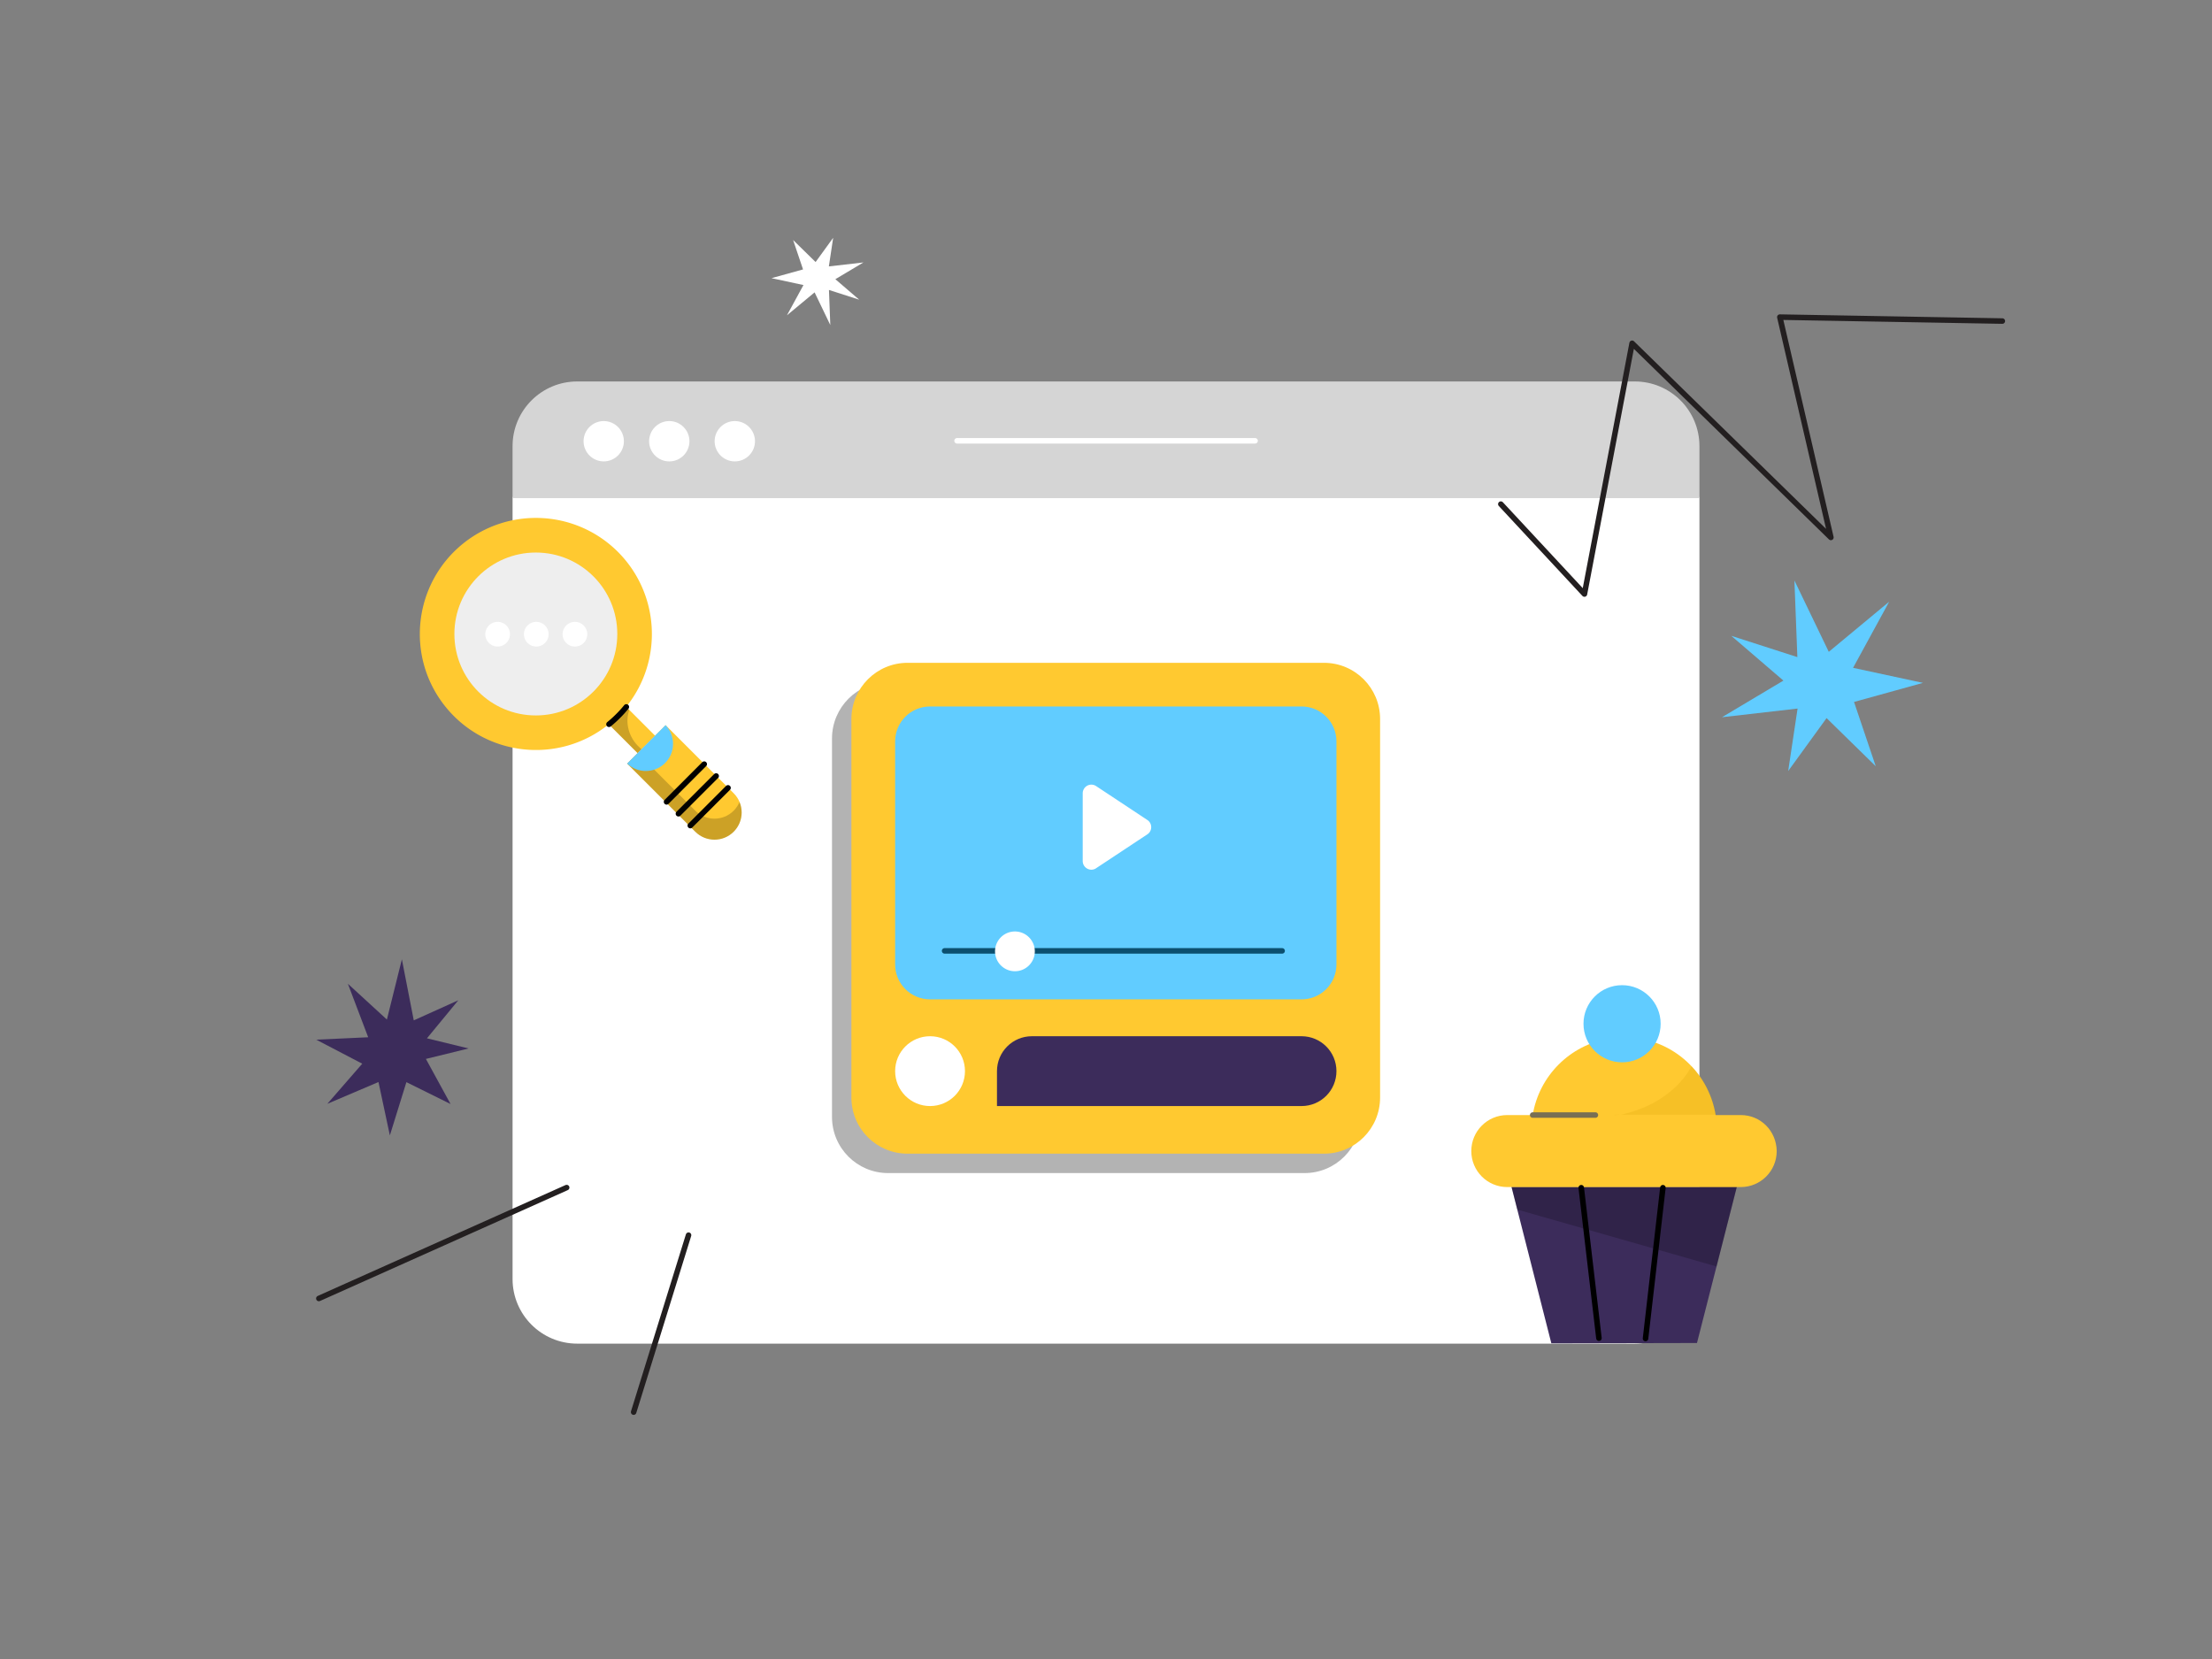 <svg xmlns="http://www.w3.org/2000/svg" viewBox="0 0 1600 1200"><rect x="0" y="0" width="1600" height="1200" fill="#808080" stroke="none"/><path d="m417.53 290.92 764.94 3.23c25.84 0 32.93 2.71 32.93 28.55l13.85 37.61v564.8c0 25.84-20.94 46.78-46.78 46.78H417.53c-25.84 0-46.78-20.94-46.78-46.78v-564.8l12.6-37.61c0-25.84 8.34-31.78 34.18-31.78Z" fill="#fff"/><path d="M417.53 275.92h764.94c25.84 0 46.78 20.94 46.78 46.78v37.61h-858.5V322.7c0-25.84 20.94-46.78 46.78-46.78Z" fill="#d5d5d5"/><path d="M436.7 333.74c8.05 0 14.58-6.53 14.58-14.58 0-8.06-6.53-14.59-14.58-14.59-8.06 0-14.59 6.53-14.59 14.59 0 8.05 6.53 14.58 14.59 14.58ZM484.1 333.74c8.06 0 14.59-6.53 14.59-14.58 0-8.06-6.53-14.59-14.59-14.59-8.05 0-14.58 6.53-14.58 14.59 0 8.05 6.53 14.58 14.58 14.58ZM531.51 333.74c8.05 0 14.59-6.53 14.59-14.58 0-8.06-6.54-14.59-14.59-14.59s-14.59 6.53-14.59 14.59c0 8.05 6.54 14.58 14.59 14.58Z" fill="#fff"/><path d="M692.27 318.84h215.56" stroke="#fff" stroke-width="4" stroke-linecap="round" stroke-linejoin="round" fill="none"/><path d="M642.43 493.46h301.18c22.45 0 40.62 18.17 40.62 40.62V807.9c0 22.45-18.17 40.62-40.62 40.62H642.43c-22.45 0-40.62-18.17-40.62-40.62V534.08c.07-22.45 18.24-40.62 40.62-40.62Z" opacity=".3"/><path d="M656.46 479.43h301.18c22.45 0 40.62 18.17 40.62 40.62v273.82c0 22.45-18.17 40.62-40.62 40.62H656.46c-22.45 0-40.62-18.17-40.62-40.62V520.05c.07-22.45 18.24-40.62 40.62-40.62Z" fill="#ffc930"/><path d="M746.4 749.53h195.04c13.96 0 25.25 11.29 25.25 25.25s-11.29 25.26-25.25 25.26h-220.3v-25.26c0-13.96 11.3-25.25 25.26-25.25Z" fill="#3c2c5b"/><path d="M672.74 749.53c13.96 0 25.25 11.29 25.25 25.25s-11.29 25.26-25.25 25.26-25.26-11.3-25.26-25.26 11.3-25.25 25.26-25.25Z" fill="#fff"/><path d="M672.74 511h268.7c13.96 0 25.25 11.29 25.25 25.25v161.36c0 13.96-11.29 25.26-25.25 25.26h-268.7c-13.96 0-25.26-11.3-25.26-25.26V536.25c0-13.96 11.3-25.25 25.26-25.25Z" fill="#61ccff"/><path d="M683.26 687.79H927.4" stroke="#0b4f6f" stroke-width="4" stroke-linecap="round" stroke-linejoin="round" fill="none"/><path d="M734.12 702.52c7.95 0 14.39-6.44 14.39-14.38s-6.44-14.38-14.39-14.38c-7.94 0-14.38 6.44-14.38 14.38s6.44 14.38 14.38 14.38ZM829.96 593.15l-37.12-24.56c-2.87-1.89-6.73-1.12-8.63 1.76a6.178 6.178 0 0 0-1.05 3.44v49.03c0 3.44 2.81 6.25 6.25 6.25 1.19 0 2.45-.35 3.43-1.05l37.12-24.56c2.87-1.89 3.57-5.82 1.68-8.63-.49-.7-1.05-1.26-1.68-1.68Z" fill="#fff"/><path d="m1122.13 971.66-28.84-113.25h163.02l-28.84 113.02-105.34.23Z" fill="#3c2c5b"/><path d="m1097.48 874.92-4.19-16.51h163.02l-14.65 57.67-144.18-41.16Z" opacity=".2"/><path d="M1090.27 858.64c-14.42 0-26.04-11.63-26.04-26.04 0-14.42 11.62-26.05 26.04-26.05h18.37c4.65-28.37 26.98-50.69 55.35-55.34 3.72-.7 7.21-.93 10.93-.93 32.79 0 60.69 23.72 66.04 56.27h18.14c14.42 0 25.81 11.4 26.04 26.05 0 14.41-11.62 26.04-26.04 26.04h-168.83Z" fill="#ffc930"/><path d="m1167.71 806.55 4.65-.23c39.3-8.61 50.93-34.88 51.16-35.12 9.3 9.54 15.35 21.86 17.67 35.12h-73.48v.23Z" fill="#d59d00" opacity=".2"/><path d="M1173.29 768.41c15.42 0 27.9-12.48 27.9-27.9 0-15.42-12.48-27.91-27.9-27.91-15.42 0-27.91 12.49-27.91 27.91s12.49 27.9 27.91 27.9Z" fill="#61ccff"/><path d="M1108.64 806.55h45.35" stroke="#786f54" stroke-width="4" stroke-linecap="round" stroke-linejoin="round" fill="none"/><path d="m1143.76 859.11 12.79 108.83M1202.82 859.11l-12.56 109.06" stroke="#000" stroke-width="4" stroke-linecap="round" stroke-linejoin="round" fill="none"/><path d="m453.67 552.36 27.8-27.8 49.23 49.23c7.69 7.68 7.69 20.11 0 27.8-7.69 7.69-20.11 7.69-27.8 0l-49.23-49.23Z" fill="#ffc930"/><path d="M530.7 586.39c-7.69 7.69-20.11 7.69-27.8 0l-41.6-41.59-7.63 7.58 49.23 49.23c7.69 7.69 20.11 7.69 27.8 0 5.85-5.85 7.22-14.38 4.21-21.54-.94 2.32-2.37 4.43-4.21 6.32Z" opacity=".2"/><path d="m452.16 510.48-12.62 12.62 21.7 21.71 12.62-12.63-21.7-21.7Z" fill="#ffc930"/><path d="M462.78 540.83c-8.11-7.27-10.85-18.22-7.58-27.33l-3.06-3.05-12.63 12.64 21.69 21.69 2.84-2.84c-.37-.37-.84-.74-1.26-1.11Z" opacity=".2"/><path d="M445.88 398.13c31.27 30.23 34.33 79.3 7.05 113.16a83.768 83.768 0 0 1-4.89 5.53 80.556 80.556 0 0 1-7.64 7c-36.01 29.17-88.88 23.53-118.05-12.48-29.17-36.02-23.54-88.88 12.48-118.05 32.96-26.64 80.56-24.54 111.05 4.84Z" fill="#ffc930"/><path d="M387.59 517.5c32.54 0 58.92-26.38 58.92-58.92 0-32.54-26.38-58.92-58.92-58.92-32.54 0-58.92 26.38-58.92 58.92 0 32.54 26.38 58.92 58.92 58.92Z" fill="#eee"/><path d="M481.43 524.5c7.48 7.85 7.16 20.27-.68 27.75-7.58 7.21-19.54 7.27-27.12.05l27.8-27.8Z" fill="#61ccff"/><path d="M415.86 467.69c4.95 0 8.95-4.01 8.95-8.95 0-4.95-4-8.95-8.95-8.95-4.94 0-8.95 4-8.95 8.95 0 4.94 4.01 8.95 8.95 8.95ZM387.9 467.69c4.95 0 8.96-4.01 8.96-8.95 0-4.95-4.01-8.95-8.96-8.95-4.94 0-8.95 4-8.95 8.95 0 4.94 4.01 8.95 8.95 8.95ZM367.88 462.89c2.29-4.38.6-9.79-3.78-12.08-4.38-2.3-9.79-.61-12.08 3.77-2.3 4.38-.61 9.79 3.77 12.08 4.38 2.3 9.79.61 12.09-3.77Z" fill="#fff"/><path d="m482.15 580 27.23-27.28M490.74 588.58l27.27-27.27M499.32 597.16l27.27-27.27M453.04 511.34a81.459 81.459 0 0 1-4.9 5.53c-2.42 2.47-4.95 4.84-7.63 7" stroke="#000" stroke-width="4" stroke-linecap="round" stroke-linejoin="round" fill="none"/><g stroke="#231f20" stroke-width="4" stroke-linecap="round" stroke-linejoin="round" fill="none"><path d="m409.88 859.01-179.25 80.21M498.04 893.43l-39.71 127.99"/></g><path d="m1085.6 364.64 60.47 65.04 34.48-181.37 143.78 140.43-36.92-159.36 160.93 2.85" stroke="#231f20" stroke-width="4" stroke-linecap="round" stroke-linejoin="round" fill="none"/><path d="m279.85 737.47-28.22-25.89 14.69 38.7-37.57 1.74 33.27 17.38-25.25 29.02 36.99-15.76 8.24 38.6 11.96-38.51 31.93 15.81-17.82-32.61 30.9-7.57-30.14-7.34 22.66-27.5-32.2 14.51-8.6-44.16-10.84 43.58Z" fill="#3c2c5b"/><path d="m1289.99 492.29-44.44 26.5 54.69-6.27-6.8 45.19 27.77-38.29 35.57 34.83-15.71-46.51 49.85-13.8-50.54-10.88 26.12-47.84-43.7 36.26-24.85-51.61 2.13 55.43-47.79-15.39 37.7 32.38Z" fill="#61ccff"/><path d="m604.23 201.95 20.33-12.12-25.02 2.87 3.11-20.68-12.71 17.52-16.27-15.94 7.19 21.28-22.81 6.32 23.12 4.98-11.95 21.89 20-16.59 11.36 23.61-.97-25.36 21.87 7.04-17.25-14.82Z" fill="#fff"/></svg>
